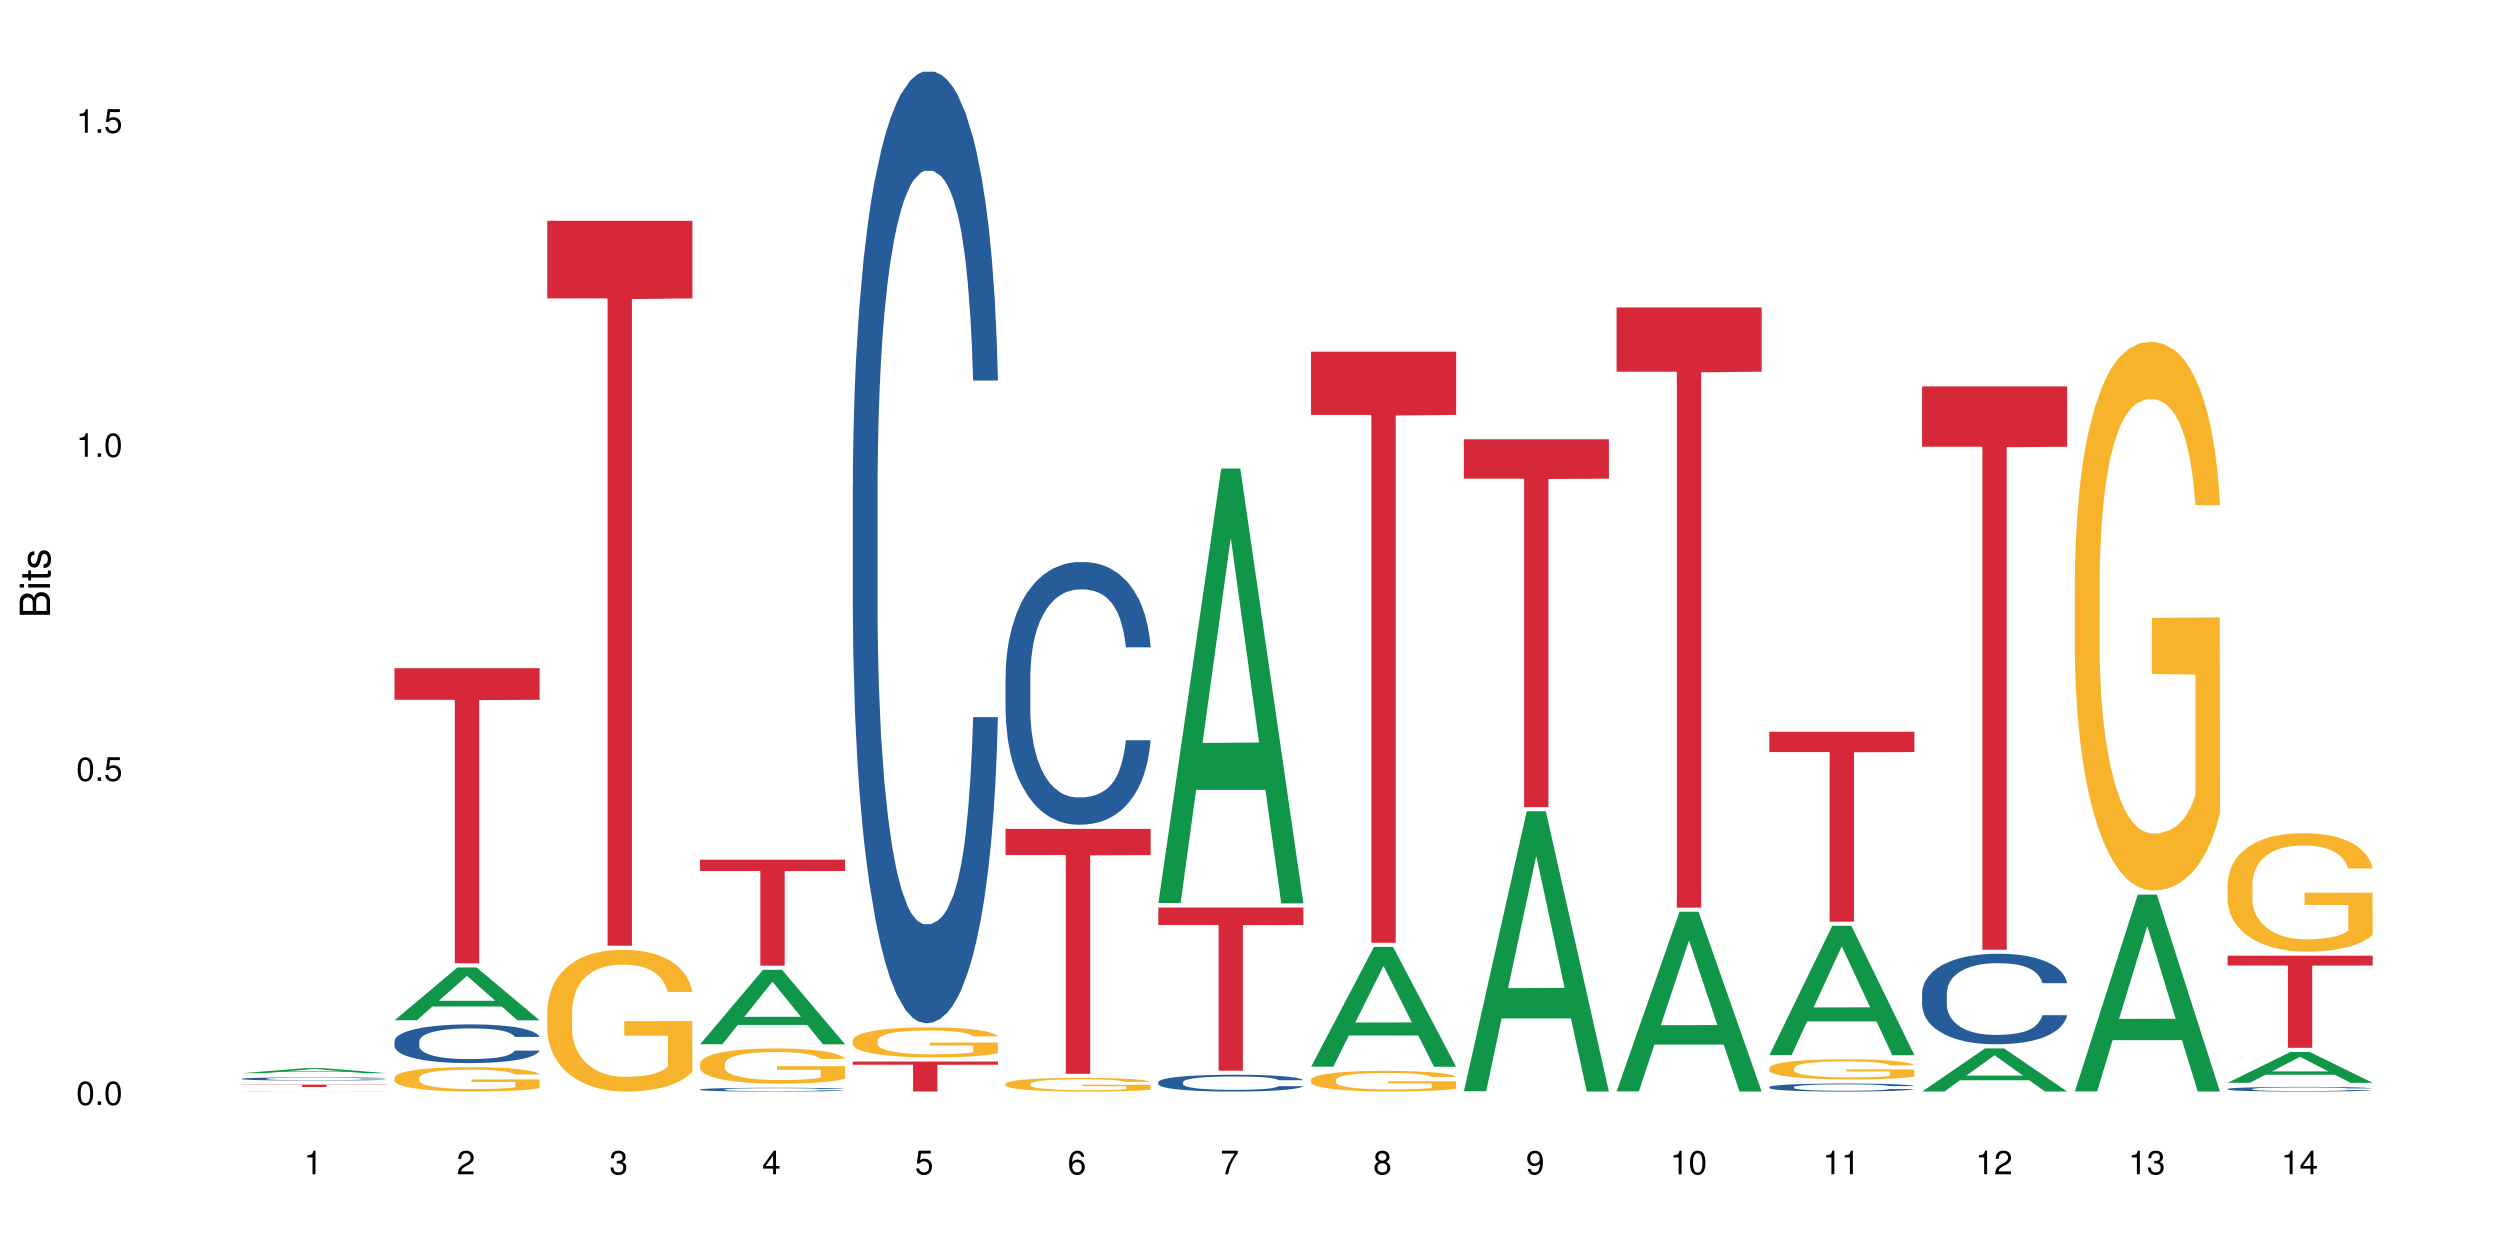 <?xml version="1.0" encoding="UTF-8"?>
<svg xmlns="http://www.w3.org/2000/svg" xmlns:xlink="http://www.w3.org/1999/xlink" width="720pt" height="360pt" viewBox="0 0 720 360" version="1.1">
<defs>
<g>
<symbol overflow="visible" id="glyph0-0">
<path style="stroke:none;" d=""/>
</symbol>
<symbol overflow="visible" id="glyph0-1">
<path style="stroke:none;" d="M 2.641 -6.797 C 2 -6.797 1.422 -6.531 1.078 -6.047 C 0.641 -5.453 0.406 -4.547 0.406 -3.297 C 0.406 -1 1.188 0.219 2.641 0.219 C 4.078 0.219 4.859 -1 4.859 -3.234 C 4.859 -4.562 4.656 -5.438 4.203 -6.047 C 3.844 -6.531 3.281 -6.797 2.641 -6.797 Z M 2.641 -6.047 C 3.547 -6.047 4 -5.125 4 -3.312 C 4 -1.375 3.562 -0.484 2.625 -0.484 C 1.734 -0.484 1.281 -1.422 1.281 -3.281 C 1.281 -5.141 1.734 -6.047 2.641 -6.047 Z M 2.641 -6.047 "/>
</symbol>
<symbol overflow="visible" id="glyph0-2">
<path style="stroke:none;" d="M 1.828 -1 L 0.828 -1 L 0.828 0 L 1.828 0 Z M 1.828 -1 "/>
</symbol>
<symbol overflow="visible" id="glyph0-3">
<path style="stroke:none;" d="M 4.562 -6.797 L 1.062 -6.797 L 0.547 -3.094 L 1.328 -3.094 C 1.719 -3.562 2.047 -3.734 2.578 -3.734 C 3.484 -3.734 4.062 -3.109 4.062 -2.094 C 4.062 -1.125 3.484 -0.531 2.578 -0.531 C 1.828 -0.531 1.375 -0.906 1.188 -1.672 L 0.328 -1.672 C 0.453 -1.109 0.547 -0.844 0.75 -0.594 C 1.125 -0.078 1.828 0.219 2.594 0.219 C 3.969 0.219 4.922 -0.781 4.922 -2.219 C 4.922 -3.562 4.031 -4.484 2.719 -4.484 C 2.25 -4.484 1.859 -4.359 1.469 -4.062 L 1.734 -5.969 L 4.562 -5.969 Z M 4.562 -6.797 "/>
</symbol>
<symbol overflow="visible" id="glyph0-4">
<path style="stroke:none;" d="M 2.484 -4.844 L 2.484 0 L 3.328 0 L 3.328 -6.797 L 2.766 -6.797 C 2.469 -5.75 2.281 -5.609 0.984 -5.453 L 0.984 -4.844 Z M 2.484 -4.844 "/>
</symbol>
<symbol overflow="visible" id="glyph0-5">
<path style="stroke:none;" d="M 4.859 -0.828 L 1.281 -0.828 C 1.359 -1.391 1.672 -1.75 2.5 -2.234 L 3.469 -2.75 C 4.406 -3.266 4.906 -3.969 4.906 -4.812 C 4.906 -5.375 4.672 -5.906 4.266 -6.266 C 3.859 -6.625 3.375 -6.797 2.719 -6.797 C 1.859 -6.797 1.219 -6.5 0.844 -5.922 C 0.609 -5.562 0.5 -5.125 0.484 -4.438 L 1.328 -4.438 C 1.359 -4.906 1.406 -5.188 1.531 -5.406 C 1.75 -5.812 2.188 -6.062 2.703 -6.062 C 3.469 -6.062 4.031 -5.516 4.031 -4.781 C 4.031 -4.25 3.719 -3.797 3.125 -3.438 L 2.234 -2.938 C 0.812 -2.141 0.406 -1.5 0.328 0 L 4.859 0 Z M 4.859 -0.828 "/>
</symbol>
<symbol overflow="visible" id="glyph0-6">
<path style="stroke:none;" d="M 2.125 -3.125 L 2.578 -3.125 C 3.516 -3.125 3.984 -2.703 3.984 -1.891 C 3.984 -1.031 3.469 -0.531 2.578 -0.531 C 1.656 -0.531 1.203 -0.984 1.156 -1.969 L 0.312 -1.969 C 0.344 -1.422 0.438 -1.078 0.609 -0.766 C 0.953 -0.109 1.625 0.219 2.547 0.219 C 3.953 0.219 4.859 -0.609 4.859 -1.906 C 4.859 -2.766 4.516 -3.25 3.703 -3.516 C 4.344 -3.766 4.656 -4.25 4.656 -4.938 C 4.656 -6.109 3.875 -6.797 2.578 -6.797 C 1.203 -6.797 0.484 -6.047 0.453 -4.609 L 1.297 -4.609 C 1.312 -5.016 1.344 -5.25 1.453 -5.453 C 1.641 -5.828 2.062 -6.062 2.594 -6.062 C 3.344 -6.062 3.797 -5.625 3.797 -4.906 C 3.797 -4.422 3.609 -4.141 3.25 -3.984 C 3.016 -3.891 2.719 -3.844 2.125 -3.844 Z M 2.125 -3.125 "/>
</symbol>
<symbol overflow="visible" id="glyph0-7">
<path style="stroke:none;" d="M 3.141 -1.625 L 3.141 0 L 3.984 0 L 3.984 -1.625 L 4.984 -1.625 L 4.984 -2.391 L 3.984 -2.391 L 3.984 -6.797 L 3.359 -6.797 L 0.266 -2.516 L 0.266 -1.625 Z M 3.141 -2.391 L 1 -2.391 L 3.141 -5.359 Z M 3.141 -2.391 "/>
</symbol>
<symbol overflow="visible" id="glyph0-8">
<path style="stroke:none;" d="M 4.781 -5.031 C 4.609 -6.141 3.891 -6.797 2.844 -6.797 C 2.094 -6.797 1.422 -6.438 1.031 -5.828 C 0.609 -5.172 0.406 -4.344 0.406 -3.094 C 0.406 -1.953 0.578 -1.234 0.984 -0.625 C 1.359 -0.078 1.953 0.219 2.703 0.219 C 3.984 0.219 4.922 -0.734 4.922 -2.078 C 4.922 -3.344 4.062 -4.234 2.844 -4.234 C 2.172 -4.234 1.641 -3.969 1.281 -3.469 C 1.281 -5.125 1.828 -6.047 2.797 -6.047 C 3.391 -6.047 3.797 -5.672 3.938 -5.031 Z M 2.734 -3.484 C 3.547 -3.484 4.062 -2.922 4.062 -2 C 4.062 -1.156 3.484 -0.531 2.703 -0.531 C 1.922 -0.531 1.328 -1.188 1.328 -2.047 C 1.328 -2.891 1.906 -3.484 2.734 -3.484 Z M 2.734 -3.484 "/>
</symbol>
<symbol overflow="visible" id="glyph0-9">
<path style="stroke:none;" d="M 4.984 -6.797 L 0.438 -6.797 L 0.438 -5.969 L 4.109 -5.969 C 2.5 -3.656 1.828 -2.234 1.328 0 L 2.219 0 C 2.594 -2.172 3.453 -4.047 4.984 -6.094 Z M 4.984 -6.797 "/>
</symbol>
<symbol overflow="visible" id="glyph0-10">
<path style="stroke:none;" d="M 3.75 -3.578 C 4.453 -4 4.688 -4.344 4.688 -4.984 C 4.688 -6.047 3.844 -6.797 2.641 -6.797 C 1.438 -6.797 0.594 -6.047 0.594 -4.984 C 0.594 -4.359 0.828 -4.016 1.516 -3.578 C 0.734 -3.203 0.359 -2.641 0.359 -1.891 C 0.359 -0.641 1.297 0.219 2.641 0.219 C 3.984 0.219 4.922 -0.641 4.922 -1.875 C 4.922 -2.641 4.531 -3.203 3.75 -3.578 Z M 2.641 -6.047 C 3.359 -6.047 3.812 -5.625 3.812 -4.969 C 3.812 -4.344 3.344 -3.922 2.641 -3.922 C 1.922 -3.922 1.453 -4.344 1.453 -4.984 C 1.453 -5.625 1.922 -6.047 2.641 -6.047 Z M 2.641 -3.203 C 3.484 -3.203 4.062 -2.672 4.062 -1.875 C 4.062 -1.062 3.484 -0.531 2.625 -0.531 C 1.797 -0.531 1.219 -1.078 1.219 -1.875 C 1.219 -2.672 1.797 -3.203 2.641 -3.203 Z M 2.641 -3.203 "/>
</symbol>
<symbol overflow="visible" id="glyph0-11">
<path style="stroke:none;" d="M 0.516 -1.547 C 0.672 -0.438 1.406 0.219 2.438 0.219 C 3.188 0.219 3.859 -0.141 4.266 -0.75 C 4.688 -1.406 4.891 -2.25 4.891 -3.484 C 4.891 -4.625 4.703 -5.359 4.312 -5.953 C 3.938 -6.5 3.344 -6.797 2.594 -6.797 C 1.297 -6.797 0.359 -5.844 0.359 -4.516 C 0.359 -3.25 1.234 -2.344 2.453 -2.344 C 3.094 -2.344 3.562 -2.578 4.016 -3.109 C 4 -1.453 3.469 -0.531 2.5 -0.531 C 1.906 -0.531 1.484 -0.906 1.359 -1.547 Z M 2.578 -6.062 C 3.375 -6.062 3.969 -5.406 3.969 -4.531 C 3.969 -3.688 3.375 -3.094 2.547 -3.094 C 1.734 -3.094 1.234 -3.672 1.234 -4.578 C 1.234 -5.438 1.797 -6.062 2.578 -6.062 Z M 2.578 -6.062 "/>
</symbol>
<symbol overflow="visible" id="glyph1-0">
<path style="stroke:none;" d=""/>
</symbol>
<symbol overflow="visible" id="glyph1-1">
<path style="stroke:none;" d="M 0 -0.953 L 0 -4.891 C 0 -5.719 -0.234 -6.344 -0.734 -6.797 C -1.188 -7.234 -1.812 -7.469 -2.5 -7.469 C -3.547 -7.469 -4.188 -7 -4.625 -5.875 C -4.984 -6.672 -5.641 -7.094 -6.531 -7.094 C -7.156 -7.094 -7.734 -6.859 -8.141 -6.391 C -8.562 -5.938 -8.75 -5.344 -8.75 -4.5 L -8.75 -0.953 Z M -4.984 -2.062 L -7.766 -2.062 L -7.766 -4.219 C -7.766 -4.844 -7.688 -5.203 -7.453 -5.5 C -7.219 -5.812 -6.859 -5.969 -6.375 -5.969 C -5.906 -5.969 -5.531 -5.812 -5.297 -5.5 C -5.062 -5.203 -4.984 -4.844 -4.984 -4.219 Z M -0.984 -2.062 L -4 -2.062 L -4 -4.781 C -4 -5.328 -3.859 -5.688 -3.578 -5.953 C -3.297 -6.219 -2.922 -6.359 -2.484 -6.359 C -2.062 -6.359 -1.688 -6.219 -1.406 -5.953 C -1.109 -5.688 -0.984 -5.328 -0.984 -4.781 Z M -0.984 -2.062 "/>
</symbol>
<symbol overflow="visible" id="glyph1-2">
<path style="stroke:none;" d="M -6.281 -1.797 L -6.281 -0.797 L 0 -0.797 L 0 -1.797 Z M -8.75 -1.797 L -8.75 -0.797 L -7.484 -0.797 L -7.484 -1.797 Z M -8.75 -1.797 "/>
</symbol>
<symbol overflow="visible" id="glyph1-3">
<path style="stroke:none;" d="M -6.281 -3.047 L -6.281 -2.016 L -8.016 -2.016 L -8.016 -1.016 L -6.281 -1.016 L -6.281 -0.172 L -5.469 -0.172 L -5.469 -1.016 L -0.719 -1.016 C -0.078 -1.016 0.281 -1.453 0.281 -2.234 C 0.281 -2.469 0.25 -2.719 0.188 -3.047 L -0.641 -3.047 C -0.609 -2.922 -0.594 -2.766 -0.594 -2.562 C -0.594 -2.141 -0.719 -2.016 -1.156 -2.016 L -5.469 -2.016 L -5.469 -3.047 Z M -6.281 -3.047 "/>
</symbol>
<symbol overflow="visible" id="glyph1-4">
<path style="stroke:none;" d="M -4.531 -5.25 C -5.766 -5.25 -6.469 -4.422 -6.469 -2.969 C -6.469 -1.516 -5.719 -0.562 -4.547 -0.562 C -3.562 -0.562 -3.094 -1.062 -2.734 -2.562 L -2.516 -3.484 C -2.344 -4.188 -2.094 -4.469 -1.625 -4.469 C -1.047 -4.469 -0.641 -3.875 -0.641 -3 C -0.641 -2.453 -0.797 -2 -1.062 -1.75 C -1.25 -1.594 -1.422 -1.531 -1.875 -1.469 L -1.875 -0.406 C -0.422 -0.453 0.281 -1.266 0.281 -2.922 C 0.281 -4.5 -0.5 -5.516 -1.719 -5.516 C -2.656 -5.516 -3.172 -4.984 -3.469 -3.734 L -3.703 -2.766 C -3.891 -1.953 -4.156 -1.609 -4.594 -1.609 C -5.172 -1.609 -5.547 -2.125 -5.547 -2.938 C -5.547 -3.75 -5.203 -4.172 -4.531 -4.203 Z M -4.531 -5.25 "/>
</symbol>
</g>
</defs>
<g id="surface4044">
<rect x="0" y="0" width="720" height="360" style="fill:rgb(100%,100%,100%);fill-opacity:1;stroke:none;"/>
<path style=" stroke:none;fill-rule:nonzero;fill:rgb(6.275%,58.824%,28.235%);fill-opacity:1;" d="M 69.629 309.086 L 69.676 309.086 L 87.758 307.625 L 93.25 307.625 L 111.422 309.09 L 105.039 309.09 L 100.484 308.707 L 80.523 308.707 L 76.059 309.086 L 69.629 309.086 L 82.445 308.547 L 98.652 308.547 L 90.57 307.863 L 90.48 307.863 L 90.391 307.867 L 82.398 308.547 L 82.445 308.547 Z M 69.629 309.086 "/>
<path style=" stroke:none;fill-rule:nonzero;fill:rgb(14.51%,36.078%,60%);fill-opacity:1;" d="M 69.629 310.672 L 69.68 310.672 L 69.68 310.652 L 69.832 310.621 L 70.191 310.578 L 70.547 310.551 L 71.465 310.5 L 72.738 310.453 L 74.062 310.414 L 75.031 310.391 L 75.898 310.375 L 77.887 310.344 L 79.16 310.328 L 80.535 310.312 L 82.219 310.297 L 83.441 310.289 L 86.195 310.277 L 88.234 310.27 L 89.812 310.266 L 93.227 310.266 L 95.266 310.27 L 96.746 310.273 L 98.375 310.281 L 99.75 310.289 L 102.148 310.309 L 104.289 310.332 L 105.258 310.348 L 106.785 310.371 L 107.957 310.398 L 108.773 310.422 L 109.691 310.453 L 110.504 310.488 L 111.117 310.535 L 111.422 310.57 L 104.289 310.57 L 103.93 310.535 L 103.523 310.512 L 102.758 310.477 L 101.992 310.449 L 100.922 310.426 L 99.957 310.41 L 98.629 310.395 L 97.457 310.383 L 96.234 310.375 L 95.062 310.371 L 92.82 310.363 L 90.219 310.363 L 89.254 310.367 L 87.266 310.375 L 86.195 310.379 L 84.664 310.391 L 83.594 310.402 L 82.32 310.418 L 81.453 310.434 L 80.383 310.457 L 79.617 310.477 L 78.754 310.504 L 78.242 310.523 L 77.785 310.551 L 77.375 310.578 L 77.07 310.605 L 76.867 310.641 L 76.766 310.668 L 76.766 310.801 L 76.867 310.832 L 77.121 310.867 L 77.785 310.922 L 78.754 310.965 L 79.875 311 L 80.945 311.027 L 81.555 311.039 L 82.371 311.051 L 83.645 311.07 L 85.48 311.086 L 86.551 311.094 L 88.184 311.102 L 89.863 311.105 L 92.105 311.105 L 94.094 311.102 L 95.418 311.098 L 96.797 311.09 L 98.68 311.074 L 99.852 311.062 L 100.871 311.043 L 101.637 311.027 L 102.148 311.016 L 102.91 310.988 L 103.523 310.961 L 103.98 310.93 L 104.289 310.902 L 111.422 310.902 L 111.117 310.934 L 110.66 310.969 L 110.199 310.992 L 109.484 311.023 L 108.672 311.051 L 107.5 311.078 L 106.531 311.098 L 105.258 311.121 L 104.082 311.137 L 102.809 311.152 L 100.922 311.168 L 99.699 311.176 L 98.375 311.184 L 96.797 311.191 L 94.809 311.195 L 92.668 311.199 L 88.539 311.199 L 86.957 311.195 L 84.867 311.188 L 82.27 311.172 L 80.383 311.156 L 78.906 311.141 L 77.633 311.125 L 76.203 311.102 L 74.371 311.062 L 73.25 311.035 L 72.484 311.012 L 71.617 310.977 L 71.004 310.945 L 70.293 310.898 L 69.781 310.84 L 69.629 310.793 Z M 69.629 310.672 "/>
<path style=" stroke:none;fill-rule:nonzero;fill:rgb(96.863%,70.196%,16.863%);fill-opacity:1;" d="M 69.629 314.289 L 69.68 314.289 L 69.883 314.281 L 70.395 314.273 L 71.055 314.266 L 71.77 314.262 L 72.23 314.258 L 72.992 314.254 L 73.656 314.254 L 75.336 314.246 L 77.477 314.242 L 78.652 314.238 L 79.977 314.238 L 81.863 314.234 L 82.727 314.234 L 85.379 314.23 L 98.172 314.23 L 99.801 314.234 L 102.402 314.234 L 104.031 314.238 L 105.562 314.242 L 108.008 314.25 L 109.027 314.254 L 109.895 314.258 L 110.66 314.262 L 111.117 314.266 L 111.422 314.273 L 104.34 314.273 L 103.93 314.266 L 103.473 314.262 L 102.707 314.258 L 101.941 314.258 L 101.18 314.254 L 99.75 314.25 L 98.527 314.25 L 97 314.246 L 85.227 314.246 L 83.797 314.25 L 82.422 314.25 L 80.895 314.254 L 79.875 314.258 L 79.312 314.262 L 78.602 314.266 L 78.09 314.27 L 77.531 314.273 L 77.223 314.277 L 76.816 314.285 L 76.766 314.309 L 76.918 314.316 L 77.223 314.32 L 77.633 314.324 L 78.242 314.328 L 78.855 314.332 L 79.926 314.34 L 80.844 314.344 L 81.555 314.344 L 82.934 314.348 L 83.492 314.348 L 84.816 314.352 L 86.195 314.352 L 87.875 314.355 L 98.781 314.355 L 100.109 314.352 L 102.047 314.352 L 102.809 314.348 L 104.391 314.348 L 104.391 314.316 L 91.801 314.316 L 91.801 314.301 L 111.371 314.301 L 111.422 314.352 L 110.352 314.355 L 109.027 314.359 L 107.754 314.359 L 106.43 314.363 L 104.543 314.363 L 103.012 314.367 L 100.668 314.367 L 98.527 314.371 L 87.621 314.371 L 85.836 314.367 L 82.574 314.367 L 80.535 314.363 L 79.211 314.359 L 77.836 314.359 L 76.461 314.355 L 75.234 314.352 L 74.422 314.348 L 73.605 314.344 L 72.738 314.34 L 71.922 314.336 L 71.312 314.332 L 70.75 314.328 L 70.344 314.324 L 69.934 314.32 L 69.629 314.309 Z M 69.629 314.289 "/>
<path style=" stroke:none;fill-rule:nonzero;fill:rgb(83.922%,15.686%,22.353%);fill-opacity:1;" d="M 69.629 312.379 L 111.422 312.379 L 111.422 312.453 L 94.004 312.453 L 94.004 313.051 L 86.996 313.051 L 86.996 312.453 L 69.629 312.453 Z M 69.629 312.379 "/>
<path style=" stroke:none;fill-rule:nonzero;fill:rgb(6.275%,58.824%,28.235%);fill-opacity:1;" d="M 113.621 293.84 L 113.668 293.824 L 131.75 278.621 L 137.242 278.621 L 155.418 293.855 L 149.031 293.855 L 144.477 289.879 L 124.52 289.879 L 120.051 293.84 L 113.621 293.84 L 126.438 288.23 L 142.645 288.219 L 134.562 281.109 L 134.477 281.094 L 134.387 281.137 L 126.395 288.219 L 126.438 288.23 Z M 113.621 293.84 "/>
<path style=" stroke:none;fill-rule:nonzero;fill:rgb(14.51%,36.078%,60%);fill-opacity:1;" d="M 113.621 299.875 L 113.672 299.867 L 113.672 299.621 L 113.828 299.234 L 114.184 298.746 L 114.539 298.41 L 115.457 297.812 L 116.73 297.23 L 118.059 296.785 L 119.023 296.52 L 119.891 296.316 L 121.879 295.938 L 123.152 295.746 L 124.531 295.574 L 126.211 295.398 L 127.434 295.297 L 130.188 295.137 L 132.227 295.062 L 133.805 295.035 L 137.223 295.035 L 139.258 295.074 L 140.738 295.125 L 142.367 295.207 L 143.746 295.297 L 146.141 295.523 L 148.281 295.805 L 149.25 295.969 L 150.777 296.285 L 151.949 296.59 L 152.766 296.855 L 153.684 297.23 L 154.5 297.688 L 155.109 298.207 L 155.418 298.645 L 148.281 298.645 L 147.926 298.238 L 147.516 297.922 L 146.75 297.504 L 145.988 297.211 L 144.918 296.914 L 143.949 296.723 L 142.625 296.527 L 141.453 296.406 L 140.227 296.316 L 139.055 296.254 L 136.812 296.191 L 134.215 296.191 L 133.246 296.215 L 131.258 296.297 L 130.188 296.367 L 128.66 296.508 L 127.59 296.641 L 126.312 296.844 L 125.449 297.016 L 124.379 297.281 L 123.613 297.516 L 122.746 297.852 L 122.234 298.105 L 121.777 298.391 L 121.371 298.727 L 121.062 299.082 L 120.859 299.461 L 120.758 299.824 L 120.758 301.402 L 120.859 301.77 L 121.113 302.195 L 121.777 302.816 L 122.746 303.355 L 123.867 303.781 L 124.938 304.09 L 125.551 304.23 L 126.363 304.395 L 127.641 304.598 L 129.473 304.801 L 130.543 304.883 L 132.176 304.965 L 133.855 305.004 L 136.098 305.004 L 138.086 304.965 L 139.414 304.914 L 140.789 304.832 L 142.676 304.656 L 143.848 304.496 L 144.867 304.301 L 145.629 304.109 L 146.141 303.945 L 146.906 303.629 L 147.516 303.285 L 147.977 302.93 L 148.281 302.582 L 155.418 302.582 L 155.109 302.988 L 154.652 303.387 L 154.191 303.68 L 153.48 304.039 L 152.664 304.352 L 151.492 304.711 L 150.523 304.941 L 149.25 305.199 L 148.078 305.391 L 146.805 305.562 L 144.918 305.766 L 143.695 305.867 L 142.367 305.961 L 140.789 306.043 L 138.801 306.113 L 136.66 306.152 L 134.672 306.164 L 132.531 306.145 L 130.953 306.102 L 128.863 306.012 L 126.262 305.828 L 124.379 305.637 L 122.898 305.441 L 121.625 305.238 L 120.199 304.965 L 118.363 304.516 L 117.242 304.168 L 116.477 303.887 L 115.609 303.488 L 115 303.133 L 114.285 302.562 L 113.777 301.84 L 113.621 301.281 Z M 113.621 299.875 "/>
<path style=" stroke:none;fill-rule:nonzero;fill:rgb(96.863%,70.196%,16.863%);fill-opacity:1;" d="M 113.621 310.352 L 113.672 310.348 L 113.672 310.219 L 113.879 309.93 L 114.387 309.531 L 115.051 309.203 L 115.762 308.949 L 116.223 308.812 L 116.988 308.621 L 117.648 308.48 L 119.332 308.191 L 121.473 307.922 L 122.645 307.805 L 123.969 307.695 L 125.855 307.574 L 126.723 307.531 L 129.371 307.426 L 132.379 307.363 L 135.691 307.344 L 137.223 307.352 L 139.312 307.375 L 142.164 307.445 L 143.797 307.512 L 145.07 307.574 L 146.395 307.656 L 148.027 307.785 L 149.555 307.941 L 150.777 308.094 L 152 308.285 L 153.02 308.492 L 153.887 308.719 L 154.652 308.988 L 155.109 309.211 L 155.418 309.438 L 148.332 309.438 L 147.926 309.211 L 147.465 309.039 L 146.699 308.824 L 145.938 308.672 L 145.172 308.551 L 143.746 308.383 L 142.523 308.281 L 140.992 308.191 L 139.516 308.133 L 137.832 308.094 L 136.812 308.082 L 134.113 308.082 L 131.664 308.125 L 130.238 308.18 L 129.219 308.23 L 127.793 308.324 L 126.926 308.402 L 126.414 308.453 L 124.887 308.652 L 123.867 308.832 L 123.305 308.953 L 122.594 309.148 L 122.082 309.32 L 121.523 309.578 L 121.219 309.77 L 120.809 310.207 L 120.758 311.359 L 120.91 311.605 L 121.219 311.867 L 121.625 312.098 L 122.234 312.344 L 122.848 312.527 L 123.918 312.777 L 124.836 312.945 L 125.551 313.055 L 126.926 313.227 L 127.484 313.285 L 128.812 313.402 L 130.188 313.492 L 131.871 313.57 L 133.145 313.605 L 135.184 313.641 L 137.781 313.641 L 140.84 313.602 L 142.777 313.551 L 144.102 313.496 L 144.969 313.453 L 146.039 313.383 L 146.805 313.316 L 147.516 313.246 L 148.383 313.137 L 148.383 311.605 L 135.793 311.598 L 135.793 310.879 L 155.367 310.875 L 155.418 313.383 L 154.348 313.555 L 153.02 313.723 L 151.746 313.852 L 150.422 313.961 L 148.535 314.082 L 147.008 314.16 L 144.664 314.25 L 142.523 314.305 L 140.277 314.344 L 138.293 314.363 L 135.945 314.371 L 133.855 314.359 L 131.613 314.32 L 129.832 314.27 L 128.199 314.203 L 126.57 314.121 L 124.531 313.984 L 123.203 313.875 L 121.828 313.742 L 120.453 313.582 L 119.23 313.406 L 118.414 313.273 L 117.598 313.121 L 116.73 312.926 L 115.918 312.707 L 115.305 312.508 L 114.742 312.285 L 114.336 312.074 L 113.93 311.785 L 113.727 311.555 L 113.621 311.355 Z M 113.621 310.352 "/>
<path style=" stroke:none;fill-rule:nonzero;fill:rgb(83.922%,15.686%,22.353%);fill-opacity:1;" d="M 113.621 192.449 L 155.418 192.449 L 155.418 201.547 L 138 201.625 L 138 277.441 L 130.988 277.441 L 130.988 201.707 L 130.887 201.547 L 113.621 201.547 Z M 113.621 192.449 "/>
<path style=" stroke:none;fill-rule:nonzero;fill:rgb(96.863%,70.196%,16.863%);fill-opacity:1;" d="M 157.617 291.039 L 157.668 291 L 157.668 290.254 L 157.871 288.578 L 158.379 286.266 L 159.043 284.367 L 159.758 282.875 L 160.215 282.094 L 160.98 280.973 L 161.641 280.152 L 163.324 278.477 L 165.465 276.91 L 166.637 276.242 L 167.961 275.605 L 169.848 274.898 L 170.715 274.637 L 173.363 274.043 L 176.371 273.668 L 179.684 273.559 L 181.215 273.594 L 183.305 273.742 L 186.156 274.152 L 187.789 274.527 L 189.062 274.898 L 190.387 275.383 L 192.02 276.129 L 193.547 277.023 L 194.773 277.918 L 195.996 279.035 L 197.016 280.23 L 197.879 281.531 L 198.645 283.098 L 199.105 284.402 L 199.41 285.707 L 192.324 285.707 L 191.918 284.402 L 191.457 283.398 L 190.695 282.168 L 189.93 281.273 L 189.164 280.562 L 187.738 279.594 L 186.516 279 L 184.984 278.477 L 183.508 278.141 L 181.824 277.918 L 180.805 277.844 L 178.105 277.844 L 175.66 278.105 L 174.23 278.402 L 173.211 278.699 L 171.785 279.258 L 170.918 279.707 L 170.41 280.004 L 168.879 281.16 L 167.859 282.203 L 167.301 282.914 L 166.586 284.031 L 166.078 285.035 L 165.516 286.527 L 165.211 287.645 L 164.801 290.18 L 164.75 296.891 L 164.906 298.305 L 165.211 299.836 L 165.617 301.176 L 166.23 302.594 L 166.84 303.672 L 167.91 305.129 L 168.828 306.098 L 169.543 306.73 L 170.918 307.734 L 171.48 308.07 L 172.805 308.742 L 174.18 309.266 L 175.863 309.711 L 177.137 309.934 L 179.176 310.121 L 181.773 310.121 L 184.832 309.898 L 186.77 309.602 L 188.094 309.301 L 188.961 309.039 L 190.031 308.629 L 190.797 308.258 L 191.512 307.848 L 192.375 307.215 L 192.375 298.305 L 179.789 298.27 L 179.789 294.094 L 199.359 294.059 L 199.41 308.629 L 198.34 309.637 L 197.016 310.605 L 195.738 311.352 L 194.414 311.984 L 192.527 312.695 L 191 313.141 L 188.656 313.664 L 186.516 313.996 L 184.273 314.223 L 182.285 314.332 L 179.941 314.371 L 177.852 314.297 L 175.609 314.074 L 173.824 313.773 L 172.191 313.402 L 170.562 312.918 L 168.523 312.133 L 167.199 311.5 L 165.82 310.719 L 164.445 309.785 L 163.223 308.781 L 162.406 307.996 L 161.59 307.102 L 160.727 305.984 L 159.91 304.719 L 159.297 303.562 L 158.738 302.258 L 158.328 301.027 L 157.922 299.352 L 157.719 298.008 L 157.617 296.852 Z M 157.617 291.039 "/>
<path style=" stroke:none;fill-rule:nonzero;fill:rgb(83.922%,15.686%,22.353%);fill-opacity:1;" d="M 157.617 63.59 L 199.41 63.59 L 199.41 85.938 L 181.992 86.137 L 181.992 272.379 L 174.984 272.379 L 174.984 86.332 L 174.883 85.938 L 157.617 85.938 Z M 157.617 63.59 "/>
<path style=" stroke:none;fill-rule:nonzero;fill:rgb(6.275%,58.824%,28.235%);fill-opacity:1;" d="M 201.609 300.758 L 201.652 300.738 L 219.738 279.301 L 225.23 279.301 L 243.402 300.777 L 237.02 300.777 L 232.465 295.172 L 212.504 295.172 L 208.039 300.758 L 201.609 300.758 L 214.426 292.852 L 230.633 292.832 L 222.551 282.809 L 222.461 282.789 L 222.371 282.848 L 214.379 292.832 L 214.426 292.852 Z M 201.609 300.758 "/>
<path style=" stroke:none;fill-rule:nonzero;fill:rgb(14.51%,36.078%,60%);fill-opacity:1;" d="M 201.609 313.758 L 201.66 313.758 L 201.66 313.73 L 201.812 313.695 L 202.172 313.648 L 202.527 313.613 L 203.445 313.555 L 204.719 313.5 L 206.043 313.457 L 207.012 313.43 L 207.879 313.41 L 209.867 313.371 L 211.141 313.355 L 212.516 313.336 L 214.199 313.32 L 215.422 313.309 L 218.176 313.293 L 220.211 313.289 L 221.793 313.285 L 225.207 313.285 L 227.246 313.289 L 228.723 313.293 L 230.355 313.301 L 231.73 313.309 L 234.129 313.332 L 236.27 313.359 L 237.234 313.375 L 238.766 313.406 L 239.938 313.438 L 240.754 313.461 L 241.672 313.5 L 242.484 313.543 L 243.098 313.594 L 243.402 313.637 L 236.27 313.637 L 235.91 313.598 L 235.504 313.566 L 234.738 313.527 L 233.973 313.496 L 232.902 313.469 L 231.934 313.449 L 230.609 313.43 L 229.438 313.418 L 228.215 313.41 L 227.043 313.402 L 224.801 313.398 L 221.23 313.398 L 219.246 313.406 L 218.176 313.414 L 216.645 313.43 L 215.574 313.441 L 214.301 313.461 L 213.434 313.477 L 212.363 313.504 L 211.598 313.527 L 210.734 313.559 L 210.223 313.586 L 209.766 313.613 L 209.355 313.645 L 209.051 313.68 L 208.848 313.715 L 208.746 313.754 L 208.746 313.906 L 208.848 313.941 L 209.102 313.984 L 209.766 314.043 L 210.734 314.098 L 211.855 314.137 L 212.926 314.168 L 213.535 314.184 L 214.352 314.199 L 215.625 314.219 L 217.461 314.238 L 218.531 314.246 L 220.16 314.254 L 221.844 314.258 L 224.086 314.258 L 226.074 314.254 L 227.398 314.25 L 228.777 314.242 L 230.66 314.223 L 231.832 314.207 L 232.852 314.188 L 233.617 314.172 L 234.129 314.152 L 234.891 314.125 L 235.504 314.09 L 235.961 314.055 L 236.27 314.02 L 243.402 314.02 L 243.098 314.062 L 242.641 314.102 L 242.18 314.129 L 241.465 314.164 L 240.652 314.195 L 239.48 314.23 L 238.512 314.25 L 237.234 314.277 L 236.062 314.297 L 234.789 314.312 L 232.902 314.332 L 231.68 314.344 L 230.355 314.352 L 228.777 314.359 L 226.789 314.367 L 224.648 314.371 L 222.66 314.371 L 220.52 314.367 L 218.938 314.363 L 216.848 314.355 L 214.25 314.34 L 212.363 314.32 L 210.887 314.301 L 209.613 314.281 L 208.184 314.254 L 206.348 314.211 L 205.227 314.176 L 204.465 314.148 L 203.598 314.109 L 202.984 314.074 L 202.273 314.02 L 201.762 313.949 L 201.609 313.895 Z M 201.609 313.758 "/>
<path style=" stroke:none;fill-rule:nonzero;fill:rgb(96.863%,70.196%,16.863%);fill-opacity:1;" d="M 201.609 306.305 L 201.66 306.293 L 201.66 306.109 L 201.863 305.691 L 202.375 305.117 L 203.035 304.645 L 203.75 304.273 L 204.207 304.078 L 204.973 303.801 L 205.637 303.598 L 207.316 303.18 L 209.457 302.789 L 210.629 302.625 L 211.957 302.465 L 213.844 302.289 L 214.707 302.227 L 217.359 302.078 L 220.367 301.984 L 223.68 301.957 L 225.207 301.965 L 227.297 302.004 L 230.152 302.105 L 231.781 302.199 L 233.059 302.289 L 234.383 302.41 L 236.012 302.598 L 237.543 302.816 L 238.766 303.039 L 239.988 303.32 L 241.008 303.617 L 241.875 303.941 L 242.641 304.328 L 243.098 304.652 L 243.402 304.977 L 236.32 304.977 L 235.91 304.652 L 235.453 304.402 L 234.688 304.098 L 233.922 303.875 L 233.16 303.699 L 231.73 303.457 L 230.508 303.309 L 228.98 303.18 L 227.5 303.098 L 225.82 303.039 L 224.801 303.023 L 222.098 303.023 L 219.652 303.086 L 218.227 303.16 L 217.207 303.234 L 215.777 303.375 L 214.914 303.484 L 214.402 303.559 L 212.875 303.848 L 211.855 304.105 L 211.293 304.281 L 210.578 304.562 L 210.07 304.812 L 209.508 305.184 L 209.203 305.461 L 208.797 306.09 L 208.746 307.758 L 208.898 308.109 L 209.203 308.492 L 209.613 308.824 L 210.223 309.176 L 210.836 309.445 L 211.906 309.805 L 212.824 310.047 L 213.535 310.203 L 214.914 310.457 L 215.473 310.539 L 216.797 310.707 L 218.176 310.836 L 219.855 310.945 L 221.129 311.004 L 223.168 311.047 L 225.77 311.047 L 228.828 310.992 L 230.762 310.918 L 232.09 310.844 L 232.953 310.781 L 234.023 310.676 L 234.789 310.586 L 235.504 310.484 L 236.371 310.324 L 236.371 308.109 L 223.781 308.102 L 223.781 307.062 L 243.352 307.055 L 243.402 310.676 L 242.332 310.93 L 241.008 311.168 L 239.734 311.355 L 238.41 311.512 L 236.523 311.688 L 234.992 311.801 L 232.648 311.93 L 230.508 312.012 L 228.266 312.066 L 226.277 312.098 L 223.934 312.105 L 221.844 312.086 L 219.602 312.031 L 217.816 311.957 L 216.188 311.863 L 214.555 311.742 L 212.516 311.551 L 211.191 311.391 L 209.816 311.195 L 208.438 310.965 L 207.215 310.715 L 206.402 310.52 L 205.586 310.297 L 204.719 310.02 L 203.902 309.703 L 203.293 309.418 L 202.73 309.094 L 202.324 308.785 L 201.914 308.371 L 201.711 308.035 L 201.609 307.75 Z M 201.609 306.305 "/>
<path style=" stroke:none;fill-rule:nonzero;fill:rgb(83.922%,15.686%,22.353%);fill-opacity:1;" d="M 201.609 247.582 L 243.402 247.582 L 243.402 250.852 L 225.984 250.879 L 225.984 278.121 L 218.977 278.121 L 218.977 250.906 L 218.875 250.852 L 201.609 250.852 Z M 201.609 247.582 "/>
<path style=" stroke:none;fill-rule:nonzero;fill:rgb(14.51%,36.078%,60%);fill-opacity:1;" d="M 245.602 139.902 L 245.652 139.652 L 245.652 133.641 L 245.809 124.121 L 246.164 112.098 L 246.52 103.828 L 247.438 89.051 L 248.711 74.77 L 250.035 63.75 L 251.004 57.234 L 251.871 52.227 L 253.859 42.957 L 255.133 38.199 L 256.512 33.941 L 258.191 29.68 L 259.414 27.176 L 262.168 23.168 L 264.207 21.414 L 265.785 20.664 L 269.199 20.664 L 271.238 21.664 L 272.719 22.918 L 274.348 24.922 L 275.727 27.176 L 278.121 32.688 L 280.262 39.699 L 281.23 43.711 L 282.758 51.477 L 283.93 58.988 L 284.746 65.504 L 285.664 74.77 L 286.48 86.043 L 287.09 98.82 L 287.398 109.59 L 280.262 109.59 L 279.906 99.57 L 279.496 91.805 L 278.73 81.535 L 277.969 74.27 L 276.898 67.004 L 275.93 62.246 L 274.605 57.488 L 273.43 54.48 L 272.207 52.227 L 271.035 50.723 L 268.793 49.219 L 266.195 49.219 L 265.227 49.723 L 263.238 51.727 L 262.168 53.48 L 260.637 56.984 L 259.566 60.242 L 258.293 65.254 L 257.426 69.512 L 256.355 76.023 L 255.594 81.785 L 254.727 90.051 L 254.215 96.312 L 253.758 103.328 L 253.352 111.594 L 253.043 120.363 L 252.84 129.633 L 252.738 138.648 L 252.738 177.477 L 252.84 186.496 L 253.094 197.016 L 253.758 212.297 L 254.727 225.574 L 255.848 236.094 L 256.918 243.609 L 257.531 247.117 L 258.344 251.125 L 259.617 256.133 L 261.453 261.145 L 262.523 263.148 L 264.156 265.152 L 265.836 266.156 L 268.078 266.156 L 270.066 265.152 L 271.395 263.898 L 272.77 261.895 L 274.656 257.637 L 275.828 253.629 L 276.848 248.871 L 277.609 244.109 L 278.121 240.102 L 278.887 232.336 L 279.496 223.82 L 279.957 215.051 L 280.262 206.535 L 287.398 206.535 L 287.09 216.555 L 286.633 226.324 L 286.172 233.59 L 285.461 242.355 L 284.645 250.121 L 283.473 258.891 L 282.504 264.652 L 281.23 270.914 L 280.059 275.672 L 278.781 279.934 L 276.898 284.941 L 275.676 287.445 L 274.348 289.703 L 272.77 291.707 L 270.781 293.461 L 268.641 294.461 L 266.652 294.711 L 264.512 294.211 L 262.934 293.207 L 260.844 290.953 L 258.242 286.445 L 256.355 281.684 L 254.879 276.926 L 253.605 271.914 L 252.18 265.152 L 250.344 254.129 L 249.223 245.613 L 248.457 238.598 L 247.59 228.828 L 246.98 220.062 L 246.266 206.035 L 245.754 188.25 L 245.602 174.473 Z M 245.602 139.902 "/>
<path style=" stroke:none;fill-rule:nonzero;fill:rgb(96.863%,70.196%,16.863%);fill-opacity:1;" d="M 245.602 299.598 L 245.652 299.59 L 245.652 299.43 L 245.859 299.074 L 246.367 298.586 L 247.031 298.184 L 247.742 297.867 L 248.203 297.699 L 248.965 297.465 L 249.629 297.289 L 251.312 296.934 L 253.453 296.602 L 254.625 296.461 L 255.949 296.324 L 257.836 296.176 L 258.703 296.121 L 261.352 295.992 L 264.359 295.914 L 267.672 295.891 L 269.199 295.898 L 271.289 295.93 L 274.145 296.016 L 275.777 296.098 L 277.051 296.176 L 278.375 296.277 L 280.008 296.438 L 281.535 296.625 L 282.758 296.816 L 283.98 297.051 L 285 297.305 L 285.867 297.582 L 286.633 297.914 L 287.09 298.191 L 287.398 298.465 L 280.312 298.465 L 279.906 298.191 L 279.445 297.977 L 278.68 297.715 L 277.918 297.527 L 277.152 297.375 L 275.727 297.172 L 274.5 297.043 L 272.973 296.934 L 271.496 296.863 L 269.812 296.816 L 268.793 296.801 L 266.094 296.801 L 263.645 296.855 L 262.219 296.918 L 261.199 296.98 L 259.773 297.102 L 258.906 297.195 L 258.395 297.258 L 256.867 297.504 L 255.848 297.723 L 255.285 297.875 L 254.574 298.109 L 254.062 298.324 L 253.504 298.641 L 253.195 298.879 L 252.789 299.414 L 252.738 300.836 L 252.891 301.137 L 253.195 301.461 L 253.605 301.746 L 254.215 302.043 L 254.828 302.273 L 255.898 302.582 L 256.816 302.789 L 257.531 302.922 L 258.906 303.137 L 259.465 303.207 L 260.793 303.348 L 262.168 303.457 L 263.848 303.555 L 265.125 303.602 L 267.164 303.641 L 269.762 303.641 L 272.82 303.594 L 274.758 303.531 L 276.082 303.465 L 276.949 303.41 L 278.02 303.324 L 278.781 303.246 L 279.496 303.16 L 280.363 303.023 L 280.363 301.137 L 267.773 301.129 L 267.773 300.242 L 287.344 300.234 L 287.398 303.324 L 286.328 303.539 L 285 303.742 L 283.727 303.902 L 282.402 304.035 L 280.516 304.188 L 278.988 304.281 L 276.641 304.391 L 274.5 304.461 L 272.258 304.508 L 270.27 304.531 L 267.926 304.543 L 265.836 304.523 L 263.594 304.477 L 261.812 304.414 L 260.18 304.336 L 258.547 304.234 L 256.512 304.066 L 255.184 303.934 L 253.809 303.766 L 252.434 303.57 L 251.211 303.355 L 250.395 303.191 L 249.578 303 L 248.711 302.766 L 247.895 302.496 L 247.285 302.25 L 246.723 301.973 L 246.316 301.715 L 245.91 301.359 L 245.703 301.074 L 245.602 300.828 Z M 245.602 299.598 "/>
<path style=" stroke:none;fill-rule:nonzero;fill:rgb(83.922%,15.686%,22.353%);fill-opacity:1;" d="M 245.602 305.719 L 287.398 305.719 L 287.398 306.648 L 269.977 306.656 L 269.977 314.371 L 262.969 314.371 L 262.969 306.664 L 262.867 306.648 L 245.602 306.648 Z M 245.602 305.719 "/>
<path style=" stroke:none;fill-rule:nonzero;fill:rgb(14.51%,36.078%,60%);fill-opacity:1;" d="M 289.598 194.801 L 289.648 194.734 L 289.648 193.074 L 289.801 190.445 L 290.156 187.125 L 290.516 184.844 L 291.43 180.766 L 292.707 176.82 L 294.031 173.781 L 295 171.98 L 295.867 170.598 L 297.852 168.039 L 299.129 166.727 L 300.504 165.551 L 302.184 164.375 L 303.41 163.684 L 306.16 162.578 L 308.199 162.094 L 309.781 161.887 L 313.195 161.887 L 315.234 162.16 L 316.711 162.508 L 318.344 163.062 L 319.719 163.684 L 322.113 165.203 L 324.254 167.141 L 325.223 168.246 L 326.75 170.391 L 327.926 172.465 L 328.738 174.262 L 329.656 176.82 L 330.473 179.934 L 331.086 183.461 L 331.391 186.434 L 324.254 186.434 L 323.898 183.668 L 323.488 181.523 L 322.727 178.688 L 321.961 176.684 L 320.891 174.68 L 319.922 173.363 L 318.598 172.051 L 317.426 171.223 L 316.203 170.598 L 315.027 170.184 L 312.785 169.77 L 310.188 169.77 L 309.219 169.906 L 307.23 170.461 L 306.16 170.945 L 304.633 171.914 L 303.562 172.812 L 302.289 174.195 L 301.422 175.371 L 300.352 177.168 L 299.586 178.758 L 298.719 181.039 L 298.211 182.77 L 297.75 184.707 L 297.344 186.988 L 297.039 189.406 L 296.832 191.965 L 296.73 194.457 L 296.73 205.176 L 296.832 207.664 L 297.09 210.57 L 297.75 214.785 L 298.719 218.453 L 299.84 221.355 L 300.91 223.43 L 301.523 224.398 L 302.34 225.504 L 303.613 226.887 L 305.449 228.273 L 306.52 228.824 L 308.148 229.379 L 309.832 229.656 L 312.074 229.656 L 314.062 229.379 L 315.387 229.031 L 316.762 228.48 L 318.648 227.305 L 319.82 226.195 L 320.84 224.883 L 321.605 223.57 L 322.113 222.465 L 322.879 220.32 L 323.488 217.969 L 323.949 215.547 L 324.254 213.195 L 331.391 213.195 L 331.086 215.961 L 330.625 218.66 L 330.168 220.664 L 329.453 223.086 L 328.637 225.23 L 327.465 227.648 L 326.496 229.238 L 325.223 230.969 L 324.051 232.281 L 322.777 233.457 L 320.891 234.84 L 319.668 235.531 L 318.344 236.156 L 316.762 236.707 L 314.773 237.191 L 312.633 237.469 L 310.645 237.539 L 308.504 237.398 L 306.926 237.125 L 304.836 236.5 L 302.234 235.258 L 300.352 233.941 L 298.871 232.629 L 297.598 231.246 L 296.172 229.379 L 294.336 226.336 L 293.215 223.984 L 292.449 222.047 L 291.586 219.352 L 290.973 216.93 L 290.258 213.059 L 289.75 208.148 L 289.598 204.344 Z M 289.598 194.801 "/>
<path style=" stroke:none;fill-rule:nonzero;fill:rgb(96.863%,70.196%,16.863%);fill-opacity:1;" d="M 289.598 312.117 L 289.648 312.113 L 289.648 312.043 L 289.852 311.879 L 290.359 311.656 L 291.023 311.473 L 291.738 311.328 L 292.195 311.254 L 292.961 311.145 L 293.621 311.066 L 295.305 310.902 L 297.445 310.754 L 298.617 310.688 L 299.941 310.625 L 301.828 310.559 L 302.695 310.531 L 305.344 310.477 L 308.352 310.438 L 311.664 310.43 L 313.195 310.43 L 315.285 310.445 L 318.137 310.484 L 319.77 310.523 L 321.043 310.559 L 322.367 310.605 L 324 310.676 L 325.527 310.762 L 326.75 310.848 L 327.977 310.957 L 328.996 311.074 L 329.859 311.199 L 330.625 311.352 L 331.086 311.477 L 331.391 311.602 L 324.305 311.602 L 323.898 311.477 L 323.438 311.379 L 322.676 311.262 L 321.91 311.172 L 321.145 311.105 L 319.719 311.012 L 318.496 310.953 L 316.965 310.902 L 315.488 310.871 L 313.805 310.848 L 312.785 310.844 L 310.086 310.844 L 307.641 310.867 L 306.211 310.895 L 305.191 310.926 L 303.766 310.98 L 302.898 311.023 L 302.391 311.051 L 300.859 311.164 L 299.84 311.262 L 299.281 311.332 L 298.566 311.441 L 298.059 311.535 L 297.496 311.68 L 297.191 311.789 L 296.781 312.035 L 296.73 312.684 L 296.883 312.82 L 297.191 312.965 L 297.598 313.098 L 298.211 313.234 L 298.82 313.336 L 299.891 313.477 L 300.809 313.57 L 301.523 313.633 L 302.898 313.73 L 303.461 313.762 L 304.785 313.828 L 306.16 313.879 L 307.844 313.922 L 309.117 313.941 L 311.156 313.961 L 313.754 313.961 L 316.812 313.938 L 318.75 313.91 L 320.074 313.883 L 320.941 313.855 L 322.012 313.816 L 322.777 313.781 L 323.488 313.742 L 324.355 313.68 L 324.355 312.82 L 311.766 312.816 L 311.766 312.41 L 331.34 312.41 L 331.391 313.816 L 330.32 313.914 L 328.996 314.008 L 327.719 314.078 L 326.395 314.141 L 324.508 314.207 L 322.98 314.25 L 320.637 314.301 L 318.496 314.336 L 316.254 314.355 L 314.266 314.367 L 311.922 314.371 L 309.832 314.363 L 307.59 314.344 L 305.805 314.312 L 304.172 314.277 L 302.543 314.23 L 300.504 314.156 L 299.18 314.094 L 297.801 314.02 L 296.426 313.93 L 295.203 313.832 L 294.387 313.754 L 293.57 313.668 L 292.707 313.559 L 291.891 313.438 L 291.277 313.328 L 290.719 313.199 L 290.309 313.082 L 289.902 312.918 L 289.699 312.789 L 289.598 312.68 Z M 289.598 312.117 "/>
<path style=" stroke:none;fill-rule:nonzero;fill:rgb(83.922%,15.686%,22.353%);fill-opacity:1;" d="M 289.598 238.719 L 331.391 238.719 L 331.391 246.266 L 313.973 246.332 L 313.973 309.25 L 306.965 309.25 L 306.965 246.398 L 306.863 246.266 L 289.598 246.266 Z M 289.598 238.719 "/>
<path style=" stroke:none;fill-rule:nonzero;fill:rgb(6.275%,58.824%,28.235%);fill-opacity:1;" d="M 333.59 260.066 L 333.633 259.949 L 351.719 134.934 L 357.211 134.934 L 375.383 260.184 L 369 260.184 L 364.445 227.488 L 344.484 227.488 L 340.02 260.066 L 333.59 260.066 L 346.406 213.965 L 362.613 213.848 L 354.531 155.395 L 354.441 155.277 L 354.352 155.633 L 346.359 213.848 L 346.406 213.965 Z M 333.59 260.066 "/>
<path style=" stroke:none;fill-rule:nonzero;fill:rgb(14.51%,36.078%,60%);fill-opacity:1;" d="M 333.59 311.637 L 333.641 311.633 L 333.641 311.523 L 333.793 311.355 L 334.148 311.145 L 334.508 311 L 335.426 310.738 L 336.699 310.484 L 338.023 310.289 L 338.992 310.176 L 339.859 310.086 L 341.848 309.922 L 343.121 309.84 L 344.496 309.766 L 346.18 309.688 L 347.402 309.645 L 350.152 309.574 L 352.191 309.543 L 353.773 309.531 L 357.188 309.531 L 359.227 309.547 L 360.703 309.57 L 362.336 309.605 L 363.711 309.645 L 366.105 309.742 L 368.246 309.867 L 369.215 309.938 L 370.746 310.074 L 371.918 310.207 L 372.734 310.32 L 373.652 310.484 L 374.465 310.684 L 375.078 310.91 L 375.383 311.102 L 368.246 311.102 L 367.891 310.922 L 367.484 310.785 L 366.719 310.605 L 365.953 310.477 L 364.883 310.348 L 363.914 310.266 L 362.59 310.18 L 361.418 310.129 L 360.195 310.086 L 359.023 310.062 L 356.781 310.035 L 354.18 310.035 L 353.211 310.043 L 351.223 310.078 L 350.152 310.109 L 348.625 310.172 L 347.555 310.23 L 346.281 310.316 L 345.414 310.391 L 344.344 310.508 L 343.578 310.609 L 342.715 310.754 L 342.203 310.867 L 341.746 310.988 L 341.336 311.137 L 341.031 311.289 L 340.828 311.453 L 340.727 311.613 L 340.727 312.301 L 340.828 312.461 L 341.082 312.645 L 341.746 312.914 L 342.715 313.148 L 343.836 313.336 L 344.906 313.469 L 345.516 313.531 L 346.332 313.602 L 347.605 313.688 L 349.441 313.777 L 350.512 313.812 L 352.141 313.848 L 353.824 313.867 L 356.066 313.867 L 358.055 313.848 L 359.379 313.828 L 360.754 313.789 L 362.641 313.715 L 363.812 313.645 L 364.832 313.562 L 365.598 313.477 L 366.105 313.406 L 366.871 313.27 L 367.484 313.117 L 367.941 312.965 L 368.246 312.812 L 375.383 312.812 L 375.078 312.988 L 374.617 313.164 L 374.16 313.289 L 373.445 313.445 L 372.633 313.582 L 371.457 313.738 L 370.492 313.84 L 369.215 313.949 L 368.043 314.035 L 366.77 314.109 L 364.883 314.199 L 363.66 314.242 L 362.336 314.281 L 360.754 314.316 L 358.77 314.348 L 356.629 314.367 L 354.641 314.371 L 352.5 314.363 L 350.918 314.344 L 348.828 314.305 L 346.23 314.227 L 344.344 314.141 L 342.867 314.055 L 341.59 313.969 L 340.164 313.848 L 338.328 313.652 L 337.207 313.504 L 336.445 313.379 L 335.578 313.207 L 334.965 313.051 L 334.254 312.805 L 333.742 312.488 L 333.59 312.246 Z M 333.59 311.637 "/>
<path style=" stroke:none;fill-rule:nonzero;fill:rgb(83.922%,15.686%,22.353%);fill-opacity:1;" d="M 333.59 261.363 L 375.383 261.363 L 375.383 266.395 L 357.965 266.438 L 357.965 308.352 L 350.957 308.352 L 350.957 266.484 L 350.855 266.395 L 333.59 266.395 Z M 333.59 261.363 "/>
<path style=" stroke:none;fill-rule:nonzero;fill:rgb(6.275%,58.824%,28.235%);fill-opacity:1;" d="M 377.582 307.195 L 377.629 307.164 L 395.711 272.695 L 401.203 272.695 L 419.375 307.227 L 412.992 307.227 L 408.438 298.215 L 388.477 298.215 L 384.012 307.195 L 377.582 307.195 L 390.398 294.484 L 406.605 294.453 L 398.523 278.336 L 398.434 278.305 L 398.348 278.402 L 390.352 294.453 L 390.398 294.484 Z M 377.582 307.195 "/>
<path style=" stroke:none;fill-rule:nonzero;fill:rgb(96.863%,70.196%,16.863%);fill-opacity:1;" d="M 377.582 310.961 L 377.633 310.957 L 377.633 310.848 L 377.836 310.602 L 378.348 310.266 L 379.012 309.988 L 379.723 309.77 L 380.184 309.656 L 380.945 309.492 L 381.609 309.371 L 383.293 309.125 L 385.434 308.898 L 386.605 308.801 L 387.93 308.707 L 389.816 308.605 L 390.684 308.566 L 393.332 308.477 L 396.34 308.426 L 399.652 308.406 L 401.18 308.414 L 403.27 308.434 L 406.125 308.496 L 407.758 308.551 L 409.031 308.605 L 410.355 308.676 L 411.988 308.785 L 413.516 308.914 L 414.738 309.043 L 415.961 309.207 L 416.98 309.383 L 417.848 309.574 L 418.613 309.801 L 419.07 309.992 L 419.375 310.184 L 412.293 310.184 L 411.883 309.992 L 411.426 309.844 L 410.66 309.664 L 409.898 309.535 L 409.133 309.43 L 407.703 309.289 L 406.48 309.203 L 404.953 309.125 L 403.477 309.078 L 401.793 309.043 L 400.773 309.035 L 398.07 309.035 L 395.625 309.07 L 394.199 309.117 L 393.18 309.16 L 391.754 309.242 L 390.887 309.305 L 390.375 309.352 L 388.848 309.52 L 387.828 309.672 L 387.266 309.773 L 386.555 309.938 L 386.043 310.086 L 385.484 310.305 L 385.176 310.465 L 384.77 310.836 L 384.719 311.816 L 384.871 312.023 L 385.176 312.246 L 385.586 312.441 L 386.195 312.648 L 386.809 312.809 L 387.879 313.02 L 388.797 313.16 L 389.508 313.254 L 390.887 313.402 L 391.445 313.449 L 392.77 313.547 L 394.148 313.625 L 395.828 313.691 L 397.105 313.723 L 399.141 313.75 L 401.742 313.75 L 404.801 313.719 L 406.738 313.672 L 408.062 313.629 L 408.93 313.594 L 410 313.531 L 410.762 313.477 L 411.477 313.418 L 412.344 313.324 L 412.344 312.023 L 399.754 312.02 L 399.754 311.41 L 419.324 311.402 L 419.375 313.531 L 418.305 313.68 L 416.98 313.82 L 415.707 313.93 L 414.383 314.023 L 412.496 314.125 L 410.969 314.191 L 408.621 314.266 L 406.48 314.316 L 404.238 314.348 L 402.25 314.363 L 399.906 314.371 L 397.816 314.359 L 395.574 314.328 L 393.789 314.285 L 392.16 314.23 L 390.527 314.16 L 388.488 314.043 L 387.164 313.953 L 385.789 313.836 L 384.414 313.699 L 383.191 313.555 L 382.375 313.438 L 381.559 313.309 L 380.691 313.145 L 379.875 312.961 L 379.266 312.793 L 378.703 312.602 L 378.297 312.422 L 377.891 312.176 L 377.684 311.98 L 377.582 311.812 Z M 377.582 310.961 "/>
<path style=" stroke:none;fill-rule:nonzero;fill:rgb(83.922%,15.686%,22.353%);fill-opacity:1;" d="M 377.582 101.273 L 419.375 101.273 L 419.375 119.496 L 401.957 119.656 L 401.957 271.516 L 394.949 271.516 L 394.949 119.816 L 394.848 119.496 L 377.582 119.496 Z M 377.582 101.273 "/>
<path style=" stroke:none;fill-rule:nonzero;fill:rgb(6.275%,58.824%,28.235%);fill-opacity:1;" d="M 421.578 314.293 L 421.621 314.219 L 439.703 233.633 L 445.195 233.633 L 463.371 314.371 L 456.984 314.371 L 452.43 293.297 L 432.473 293.297 L 428.008 314.293 L 421.578 314.293 L 434.391 284.578 L 450.602 284.5 L 442.52 246.824 L 442.43 246.746 L 442.34 246.977 L 434.348 284.5 L 434.391 284.578 Z M 421.578 314.293 "/>
<path style=" stroke:none;fill-rule:nonzero;fill:rgb(83.922%,15.686%,22.353%);fill-opacity:1;" d="M 421.578 126.508 L 463.371 126.508 L 463.371 137.848 L 445.953 137.949 L 445.953 232.453 L 438.945 232.453 L 438.945 138.047 L 438.844 137.848 L 421.578 137.848 Z M 421.578 126.508 "/>
<path style=" stroke:none;fill-rule:nonzero;fill:rgb(6.275%,58.824%,28.235%);fill-opacity:1;" d="M 465.57 314.32 L 465.613 314.273 L 483.699 262.586 L 489.191 262.586 L 507.363 314.371 L 500.977 314.371 L 496.426 300.852 L 476.465 300.852 L 472 314.32 L 465.57 314.32 L 478.383 295.262 L 494.594 295.211 L 486.512 271.047 L 486.422 270.996 L 486.332 271.141 L 478.34 295.211 L 478.383 295.262 Z M 465.57 314.32 "/>
<path style=" stroke:none;fill-rule:nonzero;fill:rgb(83.922%,15.686%,22.353%);fill-opacity:1;" d="M 465.57 88.555 L 507.363 88.555 L 507.363 107.055 L 489.945 107.219 L 489.945 261.406 L 482.938 261.406 L 482.938 107.379 L 482.836 107.055 L 465.57 107.055 Z M 465.57 88.555 "/>
<path style=" stroke:none;fill-rule:nonzero;fill:rgb(6.275%,58.824%,28.235%);fill-opacity:1;" d="M 509.562 303.855 L 509.609 303.82 L 527.691 266.637 L 533.184 266.637 L 551.355 303.891 L 544.973 303.891 L 540.418 294.164 L 520.457 294.164 L 515.992 303.855 L 509.562 303.855 L 522.379 290.145 L 538.586 290.109 L 530.504 272.723 L 530.414 272.688 L 530.324 272.793 L 522.332 290.109 L 522.379 290.145 Z M 509.562 303.855 "/>
<path style=" stroke:none;fill-rule:nonzero;fill:rgb(14.51%,36.078%,60%);fill-opacity:1;" d="M 509.562 313.062 L 509.613 313.062 L 509.613 313.012 L 509.766 312.93 L 510.125 312.828 L 510.48 312.758 L 511.398 312.633 L 512.672 312.512 L 513.996 312.422 L 514.965 312.367 L 515.832 312.324 L 517.82 312.246 L 519.094 312.203 L 520.469 312.168 L 522.152 312.133 L 523.375 312.113 L 526.129 312.078 L 528.168 312.062 L 529.746 312.055 L 533.16 312.055 L 535.199 312.066 L 536.68 312.074 L 538.309 312.094 L 539.684 312.113 L 542.082 312.156 L 544.223 312.219 L 545.191 312.25 L 546.719 312.316 L 547.891 312.379 L 548.707 312.434 L 549.625 312.512 L 550.441 312.609 L 551.051 312.715 L 551.355 312.809 L 544.223 312.809 L 543.863 312.723 L 543.457 312.656 L 542.691 312.57 L 541.93 312.508 L 540.859 312.449 L 539.891 312.406 L 538.562 312.367 L 537.391 312.344 L 536.168 312.324 L 534.996 312.309 L 532.754 312.297 L 530.152 312.297 L 529.188 312.301 L 527.199 312.32 L 526.129 312.332 L 524.598 312.363 L 523.527 312.391 L 522.254 312.434 L 521.387 312.469 L 520.316 312.523 L 519.555 312.574 L 518.688 312.641 L 518.176 312.695 L 517.719 312.754 L 517.309 312.824 L 517.004 312.898 L 516.801 312.977 L 516.699 313.055 L 516.699 313.379 L 516.801 313.457 L 517.055 313.547 L 517.719 313.676 L 518.688 313.785 L 519.809 313.875 L 520.879 313.938 L 521.488 313.969 L 522.305 314.004 L 523.578 314.043 L 525.414 314.086 L 526.484 314.105 L 528.117 314.121 L 529.797 314.129 L 532.039 314.129 L 534.027 314.121 L 535.352 314.109 L 536.73 314.094 L 538.613 314.059 L 539.789 314.023 L 540.805 313.984 L 541.57 313.945 L 542.082 313.91 L 542.844 313.844 L 543.457 313.773 L 543.914 313.699 L 544.223 313.625 L 551.355 313.625 L 551.051 313.711 L 550.594 313.793 L 550.133 313.855 L 549.422 313.93 L 548.605 313.992 L 547.434 314.066 L 546.465 314.117 L 545.191 314.168 L 544.016 314.211 L 542.742 314.246 L 540.859 314.289 L 539.633 314.309 L 538.309 314.328 L 536.73 314.344 L 534.742 314.359 L 532.602 314.367 L 530.613 314.371 L 528.473 314.367 L 526.891 314.359 L 524.801 314.34 L 522.203 314.301 L 520.316 314.262 L 518.84 314.219 L 517.566 314.18 L 516.137 314.121 L 514.305 314.027 L 513.184 313.957 L 512.418 313.898 L 511.551 313.812 L 510.938 313.742 L 510.227 313.621 L 509.715 313.473 L 509.562 313.355 Z M 509.562 313.062 "/>
<path style=" stroke:none;fill-rule:nonzero;fill:rgb(96.863%,70.196%,16.863%);fill-opacity:1;" d="M 509.562 307.559 L 509.613 307.551 L 509.613 307.445 L 509.816 307.207 L 510.328 306.879 L 510.992 306.605 L 511.703 306.395 L 512.164 306.285 L 512.926 306.125 L 513.59 306.008 L 515.273 305.77 L 517.414 305.547 L 518.586 305.449 L 519.91 305.359 L 521.797 305.262 L 522.66 305.223 L 525.312 305.137 L 528.32 305.086 L 531.633 305.07 L 533.16 305.074 L 535.25 305.094 L 538.105 305.152 L 539.734 305.207 L 541.012 305.262 L 542.336 305.328 L 543.965 305.434 L 545.496 305.562 L 546.719 305.691 L 547.941 305.848 L 548.961 306.02 L 549.828 306.203 L 550.594 306.426 L 551.051 306.613 L 551.355 306.797 L 544.273 306.797 L 543.863 306.613 L 543.406 306.469 L 542.641 306.293 L 541.875 306.168 L 541.113 306.066 L 539.684 305.93 L 538.461 305.844 L 536.934 305.77 L 535.453 305.723 L 533.773 305.691 L 532.754 305.68 L 530.051 305.68 L 527.605 305.715 L 526.18 305.758 L 525.16 305.801 L 523.73 305.879 L 522.867 305.945 L 522.355 305.988 L 520.828 306.152 L 519.809 306.301 L 519.246 306.398 L 518.535 306.559 L 518.023 306.703 L 517.465 306.914 L 517.156 307.074 L 516.75 307.434 L 516.699 308.391 L 516.852 308.59 L 517.156 308.809 L 517.566 309 L 518.176 309.199 L 518.789 309.355 L 519.859 309.562 L 520.777 309.699 L 521.488 309.789 L 522.867 309.934 L 523.426 309.98 L 524.75 310.074 L 526.129 310.148 L 527.809 310.215 L 529.082 310.246 L 531.121 310.273 L 533.723 310.273 L 536.781 310.242 L 538.719 310.199 L 540.043 310.156 L 540.91 310.117 L 541.98 310.059 L 542.742 310.008 L 543.457 309.949 L 544.324 309.859 L 544.324 308.59 L 531.734 308.586 L 531.734 307.992 L 551.305 307.984 L 551.355 310.059 L 550.285 310.203 L 548.961 310.34 L 547.688 310.449 L 546.363 310.539 L 544.477 310.637 L 542.945 310.703 L 540.602 310.777 L 538.461 310.824 L 536.219 310.855 L 534.23 310.871 L 531.887 310.875 L 529.797 310.867 L 527.555 310.836 L 525.77 310.793 L 524.141 310.738 L 522.508 310.672 L 520.469 310.559 L 519.145 310.469 L 517.77 310.355 L 516.395 310.223 L 515.168 310.082 L 514.355 309.969 L 513.539 309.844 L 512.672 309.684 L 511.855 309.504 L 511.246 309.34 L 510.684 309.152 L 510.277 308.977 L 509.867 308.738 L 509.664 308.547 L 509.562 308.383 Z M 509.562 307.559 "/>
<path style=" stroke:none;fill-rule:nonzero;fill:rgb(83.922%,15.686%,22.353%);fill-opacity:1;" d="M 509.562 210.738 L 551.355 210.738 L 551.355 216.598 L 533.938 216.648 L 533.938 265.457 L 526.93 265.457 L 526.93 216.699 L 526.828 216.598 L 509.562 216.598 Z M 509.562 210.738 "/>
<path style=" stroke:none;fill-rule:nonzero;fill:rgb(6.275%,58.824%,28.235%);fill-opacity:1;" d="M 553.555 314.359 L 553.602 314.348 L 571.684 301.934 L 577.176 301.934 L 595.352 314.371 L 588.965 314.371 L 584.41 311.125 L 564.453 311.125 L 559.988 314.359 L 553.555 314.359 L 566.371 309.781 L 582.578 309.77 L 574.5 303.965 L 574.41 303.953 L 574.32 303.988 L 566.328 309.77 L 566.371 309.781 Z M 553.555 314.359 "/>
<path style=" stroke:none;fill-rule:nonzero;fill:rgb(14.51%,36.078%,60%);fill-opacity:1;" d="M 553.555 286.035 L 553.609 286.012 L 553.609 285.438 L 553.762 284.535 L 554.117 283.391 L 554.473 282.605 L 555.391 281.199 L 556.664 279.844 L 557.992 278.793 L 558.961 278.176 L 559.824 277.699 L 561.812 276.816 L 563.086 276.363 L 564.465 275.961 L 566.145 275.555 L 567.367 275.316 L 570.121 274.938 L 572.16 274.77 L 573.738 274.699 L 577.156 274.699 L 579.195 274.793 L 580.672 274.914 L 582.301 275.102 L 583.68 275.316 L 586.074 275.84 L 588.215 276.508 L 589.184 276.891 L 590.711 277.629 L 591.883 278.34 L 592.699 278.961 L 593.617 279.844 L 594.434 280.914 L 595.043 282.129 L 595.352 283.152 L 588.215 283.152 L 587.859 282.199 L 587.449 281.461 L 586.688 280.484 L 585.922 279.793 L 584.852 279.105 L 583.883 278.652 L 582.559 278.199 L 581.387 277.914 L 580.16 277.699 L 578.988 277.555 L 576.746 277.414 L 574.148 277.414 L 573.18 277.461 L 571.191 277.652 L 570.121 277.816 L 568.594 278.152 L 567.523 278.461 L 566.246 278.938 L 565.383 279.344 L 564.312 279.961 L 563.547 280.508 L 562.68 281.297 L 562.172 281.891 L 561.711 282.559 L 561.305 283.344 L 560.996 284.176 L 560.793 285.059 L 560.691 285.914 L 560.691 289.605 L 560.793 290.465 L 561.051 291.465 L 561.711 292.918 L 562.68 294.18 L 563.801 295.18 L 564.871 295.895 L 565.484 296.227 L 566.297 296.609 L 567.574 297.086 L 569.406 297.562 L 570.477 297.754 L 572.109 297.941 L 573.789 298.039 L 576.035 298.039 L 578.02 297.941 L 579.348 297.824 L 580.723 297.633 L 582.609 297.227 L 583.781 296.848 L 584.801 296.395 L 585.562 295.941 L 586.074 295.562 L 586.84 294.824 L 587.449 294.012 L 587.91 293.18 L 588.215 292.371 L 595.352 292.371 L 595.043 293.324 L 594.586 294.25 L 594.129 294.941 L 593.414 295.777 L 592.598 296.516 L 591.426 297.348 L 590.457 297.895 L 589.184 298.492 L 588.012 298.941 L 586.738 299.348 L 584.852 299.824 L 583.629 300.062 L 582.301 300.277 L 580.723 300.469 L 578.734 300.633 L 576.594 300.73 L 574.605 300.754 L 572.465 300.707 L 570.887 300.609 L 568.797 300.395 L 566.195 299.969 L 564.312 299.516 L 562.832 299.062 L 561.559 298.586 L 560.133 297.941 L 558.297 296.895 L 557.176 296.086 L 556.41 295.418 L 555.543 294.488 L 554.934 293.656 L 554.219 292.32 L 553.711 290.633 L 553.555 289.32 Z M 553.555 286.035 "/>
<path style=" stroke:none;fill-rule:nonzero;fill:rgb(83.922%,15.686%,22.353%);fill-opacity:1;" d="M 553.555 111.289 L 595.352 111.289 L 595.352 128.652 L 577.934 128.805 L 577.934 273.52 L 570.926 273.52 L 570.926 128.957 L 570.824 128.652 L 553.555 128.652 Z M 553.555 111.289 "/>
<path style=" stroke:none;fill-rule:nonzero;fill:rgb(6.275%,58.824%,28.235%);fill-opacity:1;" d="M 597.551 314.316 L 597.594 314.266 L 615.68 257.648 L 621.172 257.648 L 639.344 314.371 L 632.957 314.371 L 628.402 299.562 L 608.445 299.562 L 603.98 314.316 L 597.551 314.316 L 610.363 293.441 L 626.574 293.387 L 618.492 266.918 L 618.402 266.863 L 618.312 267.023 L 610.32 293.387 L 610.363 293.441 Z M 597.551 314.316 "/>
<path style=" stroke:none;fill-rule:nonzero;fill:rgb(96.863%,70.196%,16.863%);fill-opacity:1;" d="M 597.551 166.113 L 597.602 165.969 L 597.602 163.082 L 597.805 156.59 L 598.316 147.641 L 598.977 140.277 L 599.691 134.504 L 600.148 131.473 L 600.914 127.145 L 601.578 123.969 L 603.258 117.473 L 605.398 111.41 L 606.57 108.812 L 607.895 106.359 L 609.781 103.617 L 610.648 102.605 L 613.301 100.297 L 616.305 98.852 L 619.617 98.422 L 621.148 98.566 L 623.238 99.141 L 626.094 100.73 L 627.723 102.172 L 628.996 103.617 L 630.324 105.492 L 631.953 108.379 L 633.48 111.844 L 634.707 115.309 L 635.93 119.637 L 636.949 124.258 L 637.816 129.309 L 638.578 135.371 L 639.039 140.422 L 639.344 145.473 L 632.258 145.473 L 631.852 140.422 L 631.395 136.523 L 630.629 131.762 L 629.863 128.297 L 629.098 125.555 L 627.672 121.805 L 626.449 119.492 L 624.918 117.473 L 623.441 116.172 L 621.758 115.309 L 620.742 115.02 L 618.039 115.02 L 615.594 116.031 L 614.164 117.184 L 613.145 118.34 L 611.719 120.504 L 610.852 122.234 L 610.344 123.391 L 608.812 127.863 L 607.793 131.906 L 607.234 134.648 L 606.52 138.98 L 606.012 142.875 L 605.449 148.648 L 605.145 152.98 L 604.738 162.793 L 604.684 188.773 L 604.84 194.262 L 605.145 200.18 L 605.551 205.375 L 606.164 210.859 L 606.773 215.043 L 607.844 220.672 L 608.762 224.426 L 609.477 226.879 L 610.852 230.777 L 611.414 232.078 L 612.738 234.676 L 614.113 236.695 L 615.797 238.426 L 617.07 239.293 L 619.109 240.016 L 621.707 240.016 L 624.766 239.148 L 626.703 237.996 L 628.027 236.84 L 628.895 235.828 L 629.965 234.242 L 630.73 232.797 L 631.445 231.211 L 632.309 228.758 L 632.309 194.262 L 619.723 194.117 L 619.723 177.949 L 639.293 177.805 L 639.344 234.242 L 638.273 238.137 L 636.949 241.891 L 635.676 244.777 L 634.348 247.23 L 632.465 249.973 L 630.934 251.707 L 628.59 253.727 L 626.449 255.027 L 624.207 255.891 L 622.219 256.324 L 619.875 256.469 L 617.785 256.18 L 615.543 255.316 L 613.758 254.16 L 612.125 252.715 L 610.496 250.84 L 608.457 247.809 L 607.133 245.355 L 605.754 242.324 L 604.379 238.715 L 603.156 234.82 L 602.34 231.789 L 601.527 228.324 L 600.66 223.992 L 599.844 219.086 L 599.23 214.613 L 598.672 209.559 L 598.262 204.797 L 597.855 198.301 L 597.652 193.105 L 597.551 188.633 Z M 597.551 166.113 "/>
<path style=" stroke:none;fill-rule:nonzero;fill:rgb(6.275%,58.824%,28.235%);fill-opacity:1;" d="M 641.543 311.844 L 641.59 311.836 L 659.672 302.953 L 665.164 302.953 L 683.336 311.852 L 676.953 311.852 L 672.398 309.527 L 652.438 309.527 L 647.973 311.844 L 641.543 311.844 L 654.359 308.566 L 670.566 308.559 L 662.484 304.406 L 662.395 304.398 L 662.305 304.422 L 654.312 308.559 L 654.359 308.566 Z M 641.543 311.844 "/>
<path style=" stroke:none;fill-rule:nonzero;fill:rgb(14.51%,36.078%,60%);fill-opacity:1;" d="M 641.543 313.613 L 641.594 313.613 L 641.594 313.582 L 641.746 313.535 L 642.105 313.477 L 642.461 313.438 L 643.379 313.363 L 644.652 313.297 L 645.977 313.242 L 646.945 313.211 L 647.812 313.184 L 649.801 313.141 L 651.074 313.117 L 652.449 313.094 L 654.133 313.074 L 655.355 313.062 L 658.109 313.043 L 660.148 313.035 L 661.727 313.031 L 665.141 313.031 L 667.18 313.035 L 668.66 313.043 L 670.289 313.051 L 671.664 313.062 L 674.062 313.09 L 676.203 313.125 L 677.168 313.145 L 678.699 313.18 L 679.871 313.219 L 680.688 313.25 L 681.605 313.297 L 682.418 313.352 L 683.031 313.414 L 683.336 313.465 L 676.203 313.465 L 675.844 313.418 L 675.438 313.379 L 674.672 313.328 L 673.906 313.293 L 672.836 313.258 L 671.871 313.234 L 670.543 313.211 L 669.371 313.195 L 668.148 313.184 L 666.977 313.176 L 664.734 313.172 L 661.164 313.172 L 659.18 313.184 L 658.109 313.191 L 656.578 313.207 L 655.508 313.223 L 654.234 313.25 L 653.367 313.27 L 652.297 313.301 L 651.531 313.328 L 650.668 313.371 L 650.156 313.402 L 649.699 313.434 L 649.289 313.477 L 648.984 313.52 L 648.781 313.562 L 648.68 313.609 L 648.68 313.797 L 648.781 313.84 L 649.035 313.895 L 649.699 313.969 L 650.668 314.031 L 651.789 314.086 L 652.859 314.121 L 653.469 314.137 L 654.285 314.156 L 655.559 314.184 L 657.395 314.207 L 658.465 314.215 L 660.094 314.227 L 661.777 314.23 L 664.02 314.23 L 666.008 314.227 L 667.332 314.219 L 668.711 314.211 L 670.594 314.188 L 671.766 314.168 L 672.785 314.148 L 673.551 314.125 L 674.062 314.105 L 674.824 314.066 L 675.438 314.023 L 675.895 313.98 L 676.203 313.941 L 683.336 313.941 L 683.031 313.988 L 682.574 314.035 L 682.113 314.07 L 681.398 314.113 L 680.586 314.152 L 679.414 314.195 L 678.445 314.223 L 677.168 314.254 L 675.996 314.277 L 674.723 314.297 L 672.836 314.324 L 671.613 314.336 L 670.289 314.348 L 668.711 314.355 L 666.723 314.363 L 664.582 314.371 L 662.594 314.371 L 660.453 314.367 L 658.871 314.363 L 656.781 314.352 L 654.184 314.332 L 652.297 314.309 L 650.82 314.285 L 649.547 314.258 L 648.117 314.227 L 646.285 314.172 L 645.16 314.129 L 644.398 314.098 L 643.531 314.047 L 642.918 314.004 L 642.207 313.938 L 641.695 313.852 L 641.543 313.781 Z M 641.543 313.613 "/>
<path style=" stroke:none;fill-rule:nonzero;fill:rgb(96.863%,70.196%,16.863%);fill-opacity:1;" d="M 641.543 254.562 L 641.594 254.531 L 641.594 253.91 L 641.797 252.508 L 642.309 250.578 L 642.969 248.992 L 643.684 247.746 L 644.145 247.09 L 644.906 246.156 L 645.57 245.473 L 647.25 244.07 L 649.391 242.762 L 650.566 242.203 L 651.891 241.672 L 653.777 241.082 L 654.641 240.863 L 657.293 240.367 L 660.301 240.055 L 663.613 239.961 L 665.141 239.992 L 667.23 240.117 L 670.086 240.457 L 671.715 240.77 L 672.992 241.082 L 674.316 241.488 L 675.945 242.109 L 677.477 242.855 L 678.699 243.605 L 679.922 244.539 L 680.941 245.535 L 681.809 246.625 L 682.574 247.934 L 683.031 249.023 L 683.336 250.113 L 676.254 250.113 L 675.844 249.023 L 675.387 248.18 L 674.621 247.152 L 673.855 246.406 L 673.094 245.816 L 671.664 245.004 L 670.441 244.508 L 668.914 244.07 L 667.434 243.789 L 665.754 243.605 L 664.734 243.543 L 662.031 243.543 L 659.586 243.758 L 658.16 244.008 L 657.141 244.258 L 655.711 244.727 L 654.848 245.098 L 654.336 245.348 L 652.809 246.312 L 651.789 247.184 L 651.227 247.777 L 650.516 248.711 L 650.004 249.551 L 649.441 250.797 L 649.137 251.73 L 648.73 253.848 L 648.68 259.453 L 648.832 260.637 L 649.137 261.914 L 649.547 263.035 L 650.156 264.219 L 650.77 265.121 L 651.84 266.336 L 652.758 267.145 L 653.469 267.672 L 654.848 268.516 L 655.406 268.793 L 656.73 269.355 L 658.109 269.789 L 659.789 270.164 L 661.062 270.352 L 663.102 270.508 L 665.703 270.508 L 668.762 270.32 L 670.695 270.07 L 672.023 269.82 L 672.887 269.605 L 673.957 269.262 L 674.723 268.949 L 675.438 268.605 L 676.305 268.078 L 676.305 260.637 L 663.715 260.605 L 663.715 257.117 L 683.285 257.086 L 683.336 269.262 L 682.266 270.102 L 680.941 270.91 L 679.668 271.535 L 678.344 272.062 L 676.457 272.656 L 674.926 273.027 L 672.582 273.465 L 670.441 273.746 L 668.199 273.934 L 666.211 274.023 L 663.867 274.055 L 661.777 273.992 L 659.535 273.809 L 657.75 273.559 L 656.121 273.246 L 654.488 272.844 L 652.449 272.188 L 651.125 271.66 L 649.75 271.004 L 648.371 270.227 L 647.148 269.387 L 646.336 268.73 L 645.52 267.984 L 644.652 267.051 L 643.836 265.992 L 643.227 265.027 L 642.664 263.938 L 642.258 262.91 L 641.848 261.508 L 641.645 260.387 L 641.543 259.422 Z M 641.543 254.562 "/>
<path style=" stroke:none;fill-rule:nonzero;fill:rgb(83.922%,15.686%,22.353%);fill-opacity:1;" d="M 641.543 275.234 L 683.336 275.234 L 683.336 278.078 L 665.918 278.102 L 665.918 301.773 L 658.91 301.773 L 658.91 278.125 L 658.809 278.078 L 641.543 278.078 Z M 641.543 275.234 "/>
<g style="fill:rgb(0%,0%,0%);fill-opacity:1;">
  <use xlink:href="#glyph0-1" x="21.957" y="318.198"/>
  <use xlink:href="#glyph0-2" x="27.291" y="318.198"/>
  <use xlink:href="#glyph0-1" x="29.958" y="318.198"/>
</g>
<g style="fill:rgb(0%,0%,0%);fill-opacity:1;">
  <use xlink:href="#glyph0-1" x="21.957" y="224.878"/>
  <use xlink:href="#glyph0-2" x="27.291" y="224.878"/>
  <use xlink:href="#glyph0-3" x="29.958" y="224.878"/>
</g>
<g style="fill:rgb(0%,0%,0%);fill-opacity:1;">
  <use xlink:href="#glyph0-4" x="21.957" y="131.558"/>
  <use xlink:href="#glyph0-2" x="27.291" y="131.558"/>
  <use xlink:href="#glyph0-1" x="29.958" y="131.558"/>
</g>
<g style="fill:rgb(0%,0%,0%);fill-opacity:1;">
  <use xlink:href="#glyph0-4" x="21.957" y="38.237"/>
  <use xlink:href="#glyph0-2" x="27.291" y="38.237"/>
  <use xlink:href="#glyph0-3" x="29.958" y="38.237"/>
</g>
<g style="fill:rgb(0%,0%,0%);fill-opacity:1;">
  <use xlink:href="#glyph0-4" x="87.527" y="338.19"/>
</g>
<g style="fill:rgb(0%,0%,0%);fill-opacity:1;">
  <use xlink:href="#glyph0-5" x="131.52" y="338.19"/>
</g>
<g style="fill:rgb(0%,0%,0%);fill-opacity:1;">
  <use xlink:href="#glyph0-6" x="175.512" y="338.19"/>
</g>
<g style="fill:rgb(0%,0%,0%);fill-opacity:1;">
  <use xlink:href="#glyph0-7" x="219.508" y="338.19"/>
</g>
<g style="fill:rgb(0%,0%,0%);fill-opacity:1;">
  <use xlink:href="#glyph0-3" x="263.5" y="338.19"/>
</g>
<g style="fill:rgb(0%,0%,0%);fill-opacity:1;">
  <use xlink:href="#glyph0-8" x="307.492" y="338.19"/>
</g>
<g style="fill:rgb(0%,0%,0%);fill-opacity:1;">
  <use xlink:href="#glyph0-9" x="351.488" y="338.19"/>
</g>
<g style="fill:rgb(0%,0%,0%);fill-opacity:1;">
  <use xlink:href="#glyph0-10" x="395.48" y="338.19"/>
</g>
<g style="fill:rgb(0%,0%,0%);fill-opacity:1;">
  <use xlink:href="#glyph0-11" x="439.473" y="338.19"/>
</g>
<g style="fill:rgb(0%,0%,0%);fill-opacity:1;">
  <use xlink:href="#glyph0-4" x="480.965" y="338.19"/>
  <use xlink:href="#glyph0-1" x="486.299" y="338.19"/>
</g>
<g style="fill:rgb(0%,0%,0%);fill-opacity:1;">
  <use xlink:href="#glyph0-4" x="524.961" y="338.19"/>
  <use xlink:href="#glyph0-4" x="530.295" y="338.19"/>
</g>
<g style="fill:rgb(0%,0%,0%);fill-opacity:1;">
  <use xlink:href="#glyph0-4" x="568.953" y="338.19"/>
  <use xlink:href="#glyph0-5" x="574.287" y="338.19"/>
</g>
<g style="fill:rgb(0%,0%,0%);fill-opacity:1;">
  <use xlink:href="#glyph0-4" x="612.945" y="338.19"/>
  <use xlink:href="#glyph0-6" x="618.279" y="338.19"/>
</g>
<g style="fill:rgb(0%,0%,0%);fill-opacity:1;">
  <use xlink:href="#glyph0-4" x="656.941" y="338.19"/>
  <use xlink:href="#glyph0-7" x="662.275" y="338.19"/>
</g>
<g style="fill:rgb(0%,0%,0%);fill-opacity:1;">
  <use xlink:href="#glyph1-1" x="14.412" y="178.016"/>
  <use xlink:href="#glyph1-2" x="14.412" y="170.012"/>
  <use xlink:href="#glyph1-3" x="14.412" y="167.348"/>
  <use xlink:href="#glyph1-4" x="14.412" y="164.012"/>
</g>
</g>
</svg>
